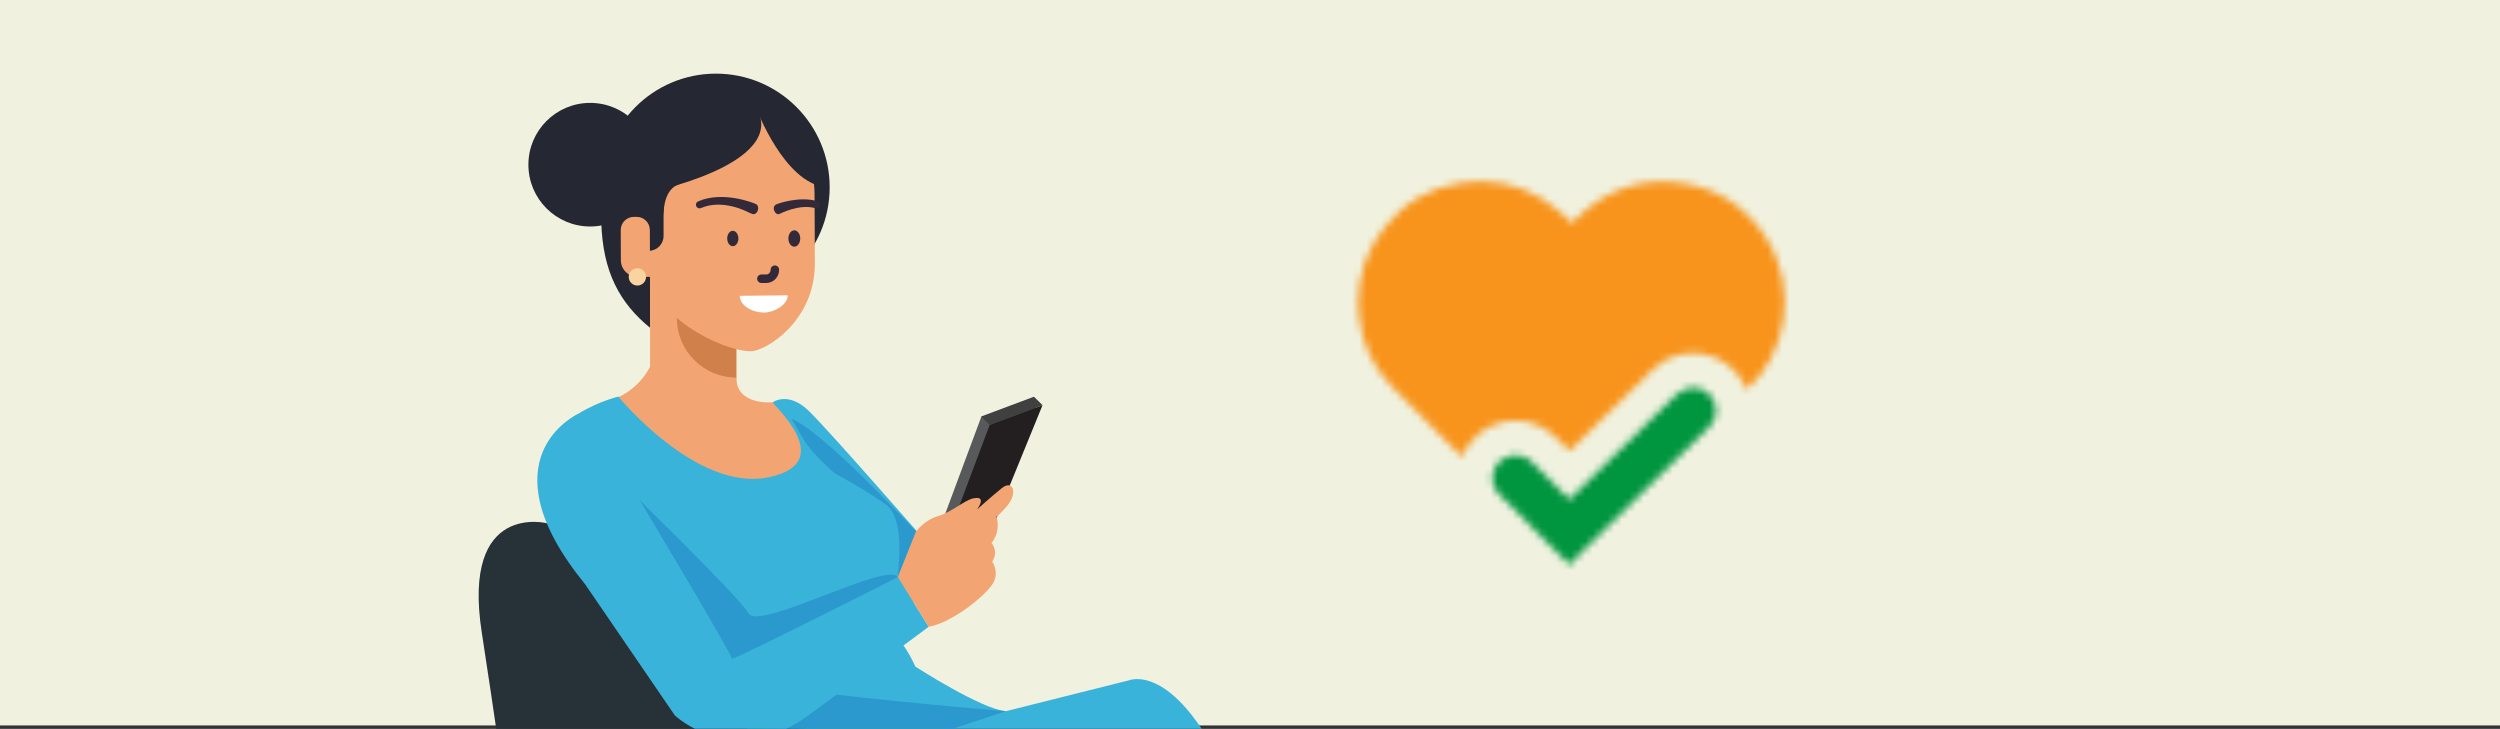 <svg xmlns="http://www.w3.org/2000/svg" xmlns:xlink="http://www.w3.org/1999/xlink" width="343" height="100" viewBox="0 0 343 100">
    <rect x="0" y="0" width="343" height="100" fill="#333333" stroke="none"/>
    <defs>
        <path id="prefix__a" d="M0 322L343 322 343 0.255 0 0.255z"/>
        <path id="prefix__c" d="M17.138.142c-.897 0-1.813.072-2.749.212C10.113.997 6.61 3.079 3.933 6.466 1.55 9.483.363 12.859.339 16.543v.18c.002.716.048 1.445.138 2.184.437 3.59 1.904 6.732 4.422 9.324 3.119 3.211 6.311 6.351 9.473 9.521.053.053.119.093.2.155.057-.112.104-.199.144-.289 2.157-4.777 8.298-6.172 12.292-2.772.732.624 1.383 1.342 2.071 2.016.084.083.17.163.265.254.084-.077.154-.135.218-.196.725-.709 1.45-1.417 2.174-2.127 3.032-2.971 6.039-5.969 9.104-8.907 3.968-3.798 10.487-2.456 12.683 2.571.036.083.077.162.127.269 5.295-4.755 7.32-13.77 2.475-21.098-2.518-3.809-6.06-6.246-10.552-7.106-6.271-1.199-11.559.741-15.937 5.344-.106-.099-.195-.178-.28-.261-.409-.399-.799-.821-1.229-1.197C24.896 1.588 21.239.15 17.182.142h-.044z"/>
        <path id="prefix__e" d="M26.006 1.4c-1.087 1.043-2.154 2.104-3.229 3.158-3.728 3.653-7.457 7.305-11.187 10.957-.089.088-.186.169-.33.3-.086-.115-.143-.213-.221-.291-1.452-1.458-2.905-2.915-4.361-4.369-.241-.242-.476-.492-.737-.71-1.496-1.256-3.749-.866-4.746.813-.732 1.235-.55 2.776.49 3.822 3.136 3.153 6.279 6.297 9.422 9.443.042.042.088.08.245.222.58-.619 1.129-1.247 1.724-1.83 3.671-3.61 7.353-7.209 11.032-10.813 2.1-2.059 4.201-4.117 6.297-6.18 1.016-.999 1.305-2.332.782-3.554-.532-1.245-1.68-1.922-2.876-1.922-.805 0-1.631.307-2.305.954z"/>
    </defs>
    <g fill="none" fill-rule="evenodd">
        <path fill="#F0F2DF" d="M0 179.531L343 179.531 343 79.531 0 79.531z" transform="translate(0 -80)"/>
        <g transform="translate(0 -80) translate(0 .745)">
            <path fill="#58595B" d="M129.432 150.42l5.193-13.957 7.894-2.143-8.18 20.042s-2.648 2.443-3.12 1.878c-.47-.565-1.787-5.82-1.787-5.82"/>
            <path fill="#252733" d="M89.21 124.245c-4.147-3.375-6.524-7.639-6.717-14.558v-5.34h6.717v19.898z"/>
            <path fill="#F2A572" d="M89.244 129.437s-1.795 4.232-6.869 5.062c-2.038 4.548.257 12.366.257 12.366l8.41 5.432s22.61-8.403 22.693-9.395c.082-.992-7.714-8.458-7.714-8.458s-4.997.505-4.997-3.388c0-3.892-11.78-1.62-11.78-1.62"/>
            <path fill="#252733" d="M98.23 89.358c-8.615 0-15.599 6.984-15.599 15.599s6.984 15.599 15.6 15.599c8.615 0 15.6-6.984 15.6-15.6 0-8.614-6.986-15.598-15.6-15.598"/>
            <mask id="prefix__b" fill="#fff">
                <use xlink:href="#prefix__a"/>
            </mask>
            <path fill="#F2A572" d="M89.183 132.689L101.025 132.689 101.025 115.625 89.183 115.625z" mask="url(#prefix__b)"/>
            <path fill="#CF804B" d="M92.867 122.899c0 4.505 3.652 8.157 8.157 8.157v-10.448h-8.157v2.29z" mask="url(#prefix__b)"/>
            <path fill="#F2A572" d="M100.321 94.468c-6.283.03-11.353 5.148-11.322 11.432l.05 10.228c.028 6.283 9.917 11.323 13.991 11.323 1.86 0 8.762-3.974 8.762-12.072l-.048-9.588c-.03-6.283-5.149-11.353-11.433-11.323" mask="url(#prefix__b)"/>
            <path fill="#332938" d="M106.314 115.676c-.322 0-.584.262-.584.584 0 .36-.269.653-.598.653h-.668c-.322 0-.584.262-.584.583 0 .323.263.584.585.584h.667c.974 0 1.765-.816 1.765-1.82 0-.322-.262-.584-.584-.584" mask="url(#prefix__b)"/>
            <path fill="#252733" d="M88.998 113.67c1.129 0 2.044-.915 2.044-2.043v-9.205h-2.403l.359 11.248z" mask="url(#prefix__b)"/>
            <path fill="#F2A572" d="M87.343 109.006l-.375.001c-1 .004-1.806.817-1.802 1.816l.016 4.132c.005 1.268 1.036 2.292 2.304 2.287l1.697-.006-.025-6.428c-.003-.999-.816-1.806-1.815-1.802" mask="url(#prefix__b)"/>
            <path fill="#332938" d="M108.978 110.857c-.45 0-.813.502-.813 1.12 0 .62.363 1.122.813 1.122.45 0 .816-.502.816-1.121 0-.62-.365-1.121-.816-1.121M100.541 110.921c-.424 0-.768.473-.768 1.056 0 .584.344 1.056.768 1.056.424 0 .768-.472.768-1.055 0-.584-.344-1.056-.768-1.056" mask="url(#prefix__b)"/>
            <path fill="#252733" d="M102.144 92.014c-9.25-8.9-18.49 11.172-12.366 13.453 0 0 21.616-4.553 12.366-13.453" mask="url(#prefix__b)"/>
            <path fill="#252733" d="M103.456 93.347s3.341 9.516 8.686 11.337c3.77 1.285-6.287-15.944-8.686-11.337" mask="url(#prefix__b)"/>
            <path fill="#F9D4A1" d="M87.45 116.052c-.658 0-1.19.533-1.19 1.19 0 .657.532 1.19 1.19 1.19.655 0 1.188-.533 1.188-1.19 0-.657-.533-1.19-1.189-1.19" mask="url(#prefix__b)"/>
            <path fill="#332938" d="M106.749 108.647c-.186 0-.381-.208-.476-.382-.252-.462-.039-.844.21-.965.125-.061 3.121-1.186 5.669-.436.265.078.416.356.339.62-.078.266-.356.417-.621.339-2.182-.641-4.844.748-4.871.762-.07.034-.177.062-.25.062M103.335 108.647c-.077 0-.609-.237-.683-.275-.039-.02-3.461-1.886-6.476-.57-.254.11-.548-.006-.658-.26-.111-.251.005-.546.257-.656 3.458-1.508 7.734.264 7.911.356.431.183.371.742.245.987-.089.17-.238.418-.596.418" mask="url(#prefix__b)"/>
            <path fill="#252733" d="M91.042 108.825s-.139-3.252 1.825-4.167c1.964-.914-.285-1.844-.401-1.883-.116-.039-2.056 1.28-2.056 1.28l.632 4.77zM89.453 101.85c0 4.683-3.796 8.479-8.479 8.479-4.682 0-8.478-3.796-8.478-8.48 0-4.682 3.796-8.477 8.478-8.477 4.683 0 8.48 3.795 8.48 8.478" mask="url(#prefix__b)"/>
            <path fill="#FFF" d="M104.86 122.135c-1.714 0-3.358-.975-3.358-2.295l6.578-.07c0 1.322-1.9 2.365-3.22 2.365" mask="url(#prefix__b)"/>
            <path fill="#39B3DA" d="M106.022 134.444c-.194.182 9.204 8.302-.634 10.307-9.837 2.006-20.55-11.082-20.55-11.082s-13.959 3.333-10.38 14.349l8.174-1.153 15.599 23.844s17.56-1.883 17.654-2.165c.094-.283 5.837-8.286 5.837-8.286s-.188-2.918-2.26-6.967c-2.07-4.049-6.45-13.591-13.44-18.847" mask="url(#prefix__b)"/>
            <path fill="#39B3DA" d="M106.022 134.444s2.103-1.538 4.9 1.146c2.797 2.683 16.975 18.958 16.975 18.958s-4.15 12.395-4.29 11.548c-.142-.848-10.665-24.242-10.665-24.242l-6.92-7.41z" mask="url(#prefix__b)"/>
            <path fill="#39B3DA" d="M125.583 170.71s9.039 5.836 12.429 6.12l16.9-4.238s5.952-2.542 13.027 12.146c0 0 13.289 1.412 13.289 16.1l11.298 16.665s-7.343 16.383-12.711 31.636l-20.996 1.694s-1.977-27.116 2.637-44.628l-20.338.565s-31.014-8.96-31.324-11.4c-.311-2.44-10.163-20.236-8.485-20.8 1.677-.566 18.531-8.397 20.414-8.436 1.883-.038 3.86 4.575 3.86 4.575" mask="url(#prefix__b)"/>
            <path fill="#2B99CE" d="M84.532 144.751s16.775 16.213 18.172 18.661c1.396 2.448 19.084-7.222 20.478-4.979 1.394 2.242-15.546 16.701-18.34 17.455-2.797.753-12.802-11.11-12.802-11.11l-7.508-20.027z" mask="url(#prefix__b)"/>
            <path fill="#2B99CE" d="M114.491 144.17s4.436 2.38 7.058 4.315c2.622 1.935 1.714 8.43 1.633 9.949l2.496-6.244s-12.878-13.956-17.113-15.47c1.624 2.33 1.23 3.248 5.926 7.45M138.012 176.83l-12.522 4.13-20.101-1.734s2.804-4.657 3.59-5.033c.787-.377 3.61.188 12.744 1.13 9.133.941 16.289 1.506 16.289 1.506" mask="url(#prefix__b)"/>
            <path fill="#263138" d="M75.12 151.06s-11.834-3.11-9.017 14.993c2.817 18.104 10.706 73.83 10.706 73.83h81.493l1.437-8.769 1.597-24.893-20.286.566s-8.735-27.439-20.569-27.439l-25.332-.244-20.03-28.044z" mask="url(#prefix__b)"/>
            <path fill="#39B3DA" d="M79.246 136.083s-13.09 6.022 1.018 23.313l12.315 17.999s7.92 7.626 18.344 0c10.424-7.627 16.496-12.146 16.496-12.146l-4.236-6.815S100.26 170.05 100.4 169.627c.142-.424-12.597-21.69-12.597-21.69s-3.203-12.21-8.557-11.854" mask="url(#prefix__b)"/>
            <path fill="#231F20" d="M131.1 150.03l4.687-12.48 7.25-2.712-8.18 20.042s-2.648 2.443-3.12 1.878c-.47-.565-.636-6.728-.636-6.728" mask="url(#prefix__b)"/>
            <path fill="#F2A572" d="M123.183 158.433l2.495-6.244s1.13-1.579 3.013-2.122c1.883-.543 3.578-2.143 4.802-2.426 1.223-.282 1.412.283.564 1.507 0 0 1.884-1.695 3.39-2.919 1.507-1.224 2.354.66.565 2.636-1.79 1.978-1.318 1.202-1.318 1.202s.753 1.906-.66 3.694c0 0 1.037 1.13.095 2.543 0 0 1.035 1.412.094 3.012-.941 1.601-5.555 5.367-8.804 5.932l-4.236-6.815z" mask="url(#prefix__b)"/>
            <path fill="#404041" d="M134.605 136.398L135.786 137.551 143.036 134.838 141.855 133.685z" mask="url(#prefix__b)"/>
        </g>
        <g transform="translate(0 -80) translate(186 104.745)">
            <mask id="prefix__d" fill="#fff">
                <use xlink:href="#prefix__c"/>
            </mask>
            <path fill="#F8941C" d="M-2.047 -2.293L61.307 -2.21 61.252 40.378 -2.103 40.295z" mask="url(#prefix__d)"/>
        </g>
        <g transform="translate(0 -80) translate(204 132.745)">
            <mask id="prefix__f" fill="#fff">
                <use xlink:href="#prefix__e"/>
            </mask>
            <path fill="#00953F" d="M-1.64 -2.004L33.86 -1.958 33.822 27.183 -1.678 27.137z" mask="url(#prefix__f)"/>
        </g>
    </g>
</svg>
